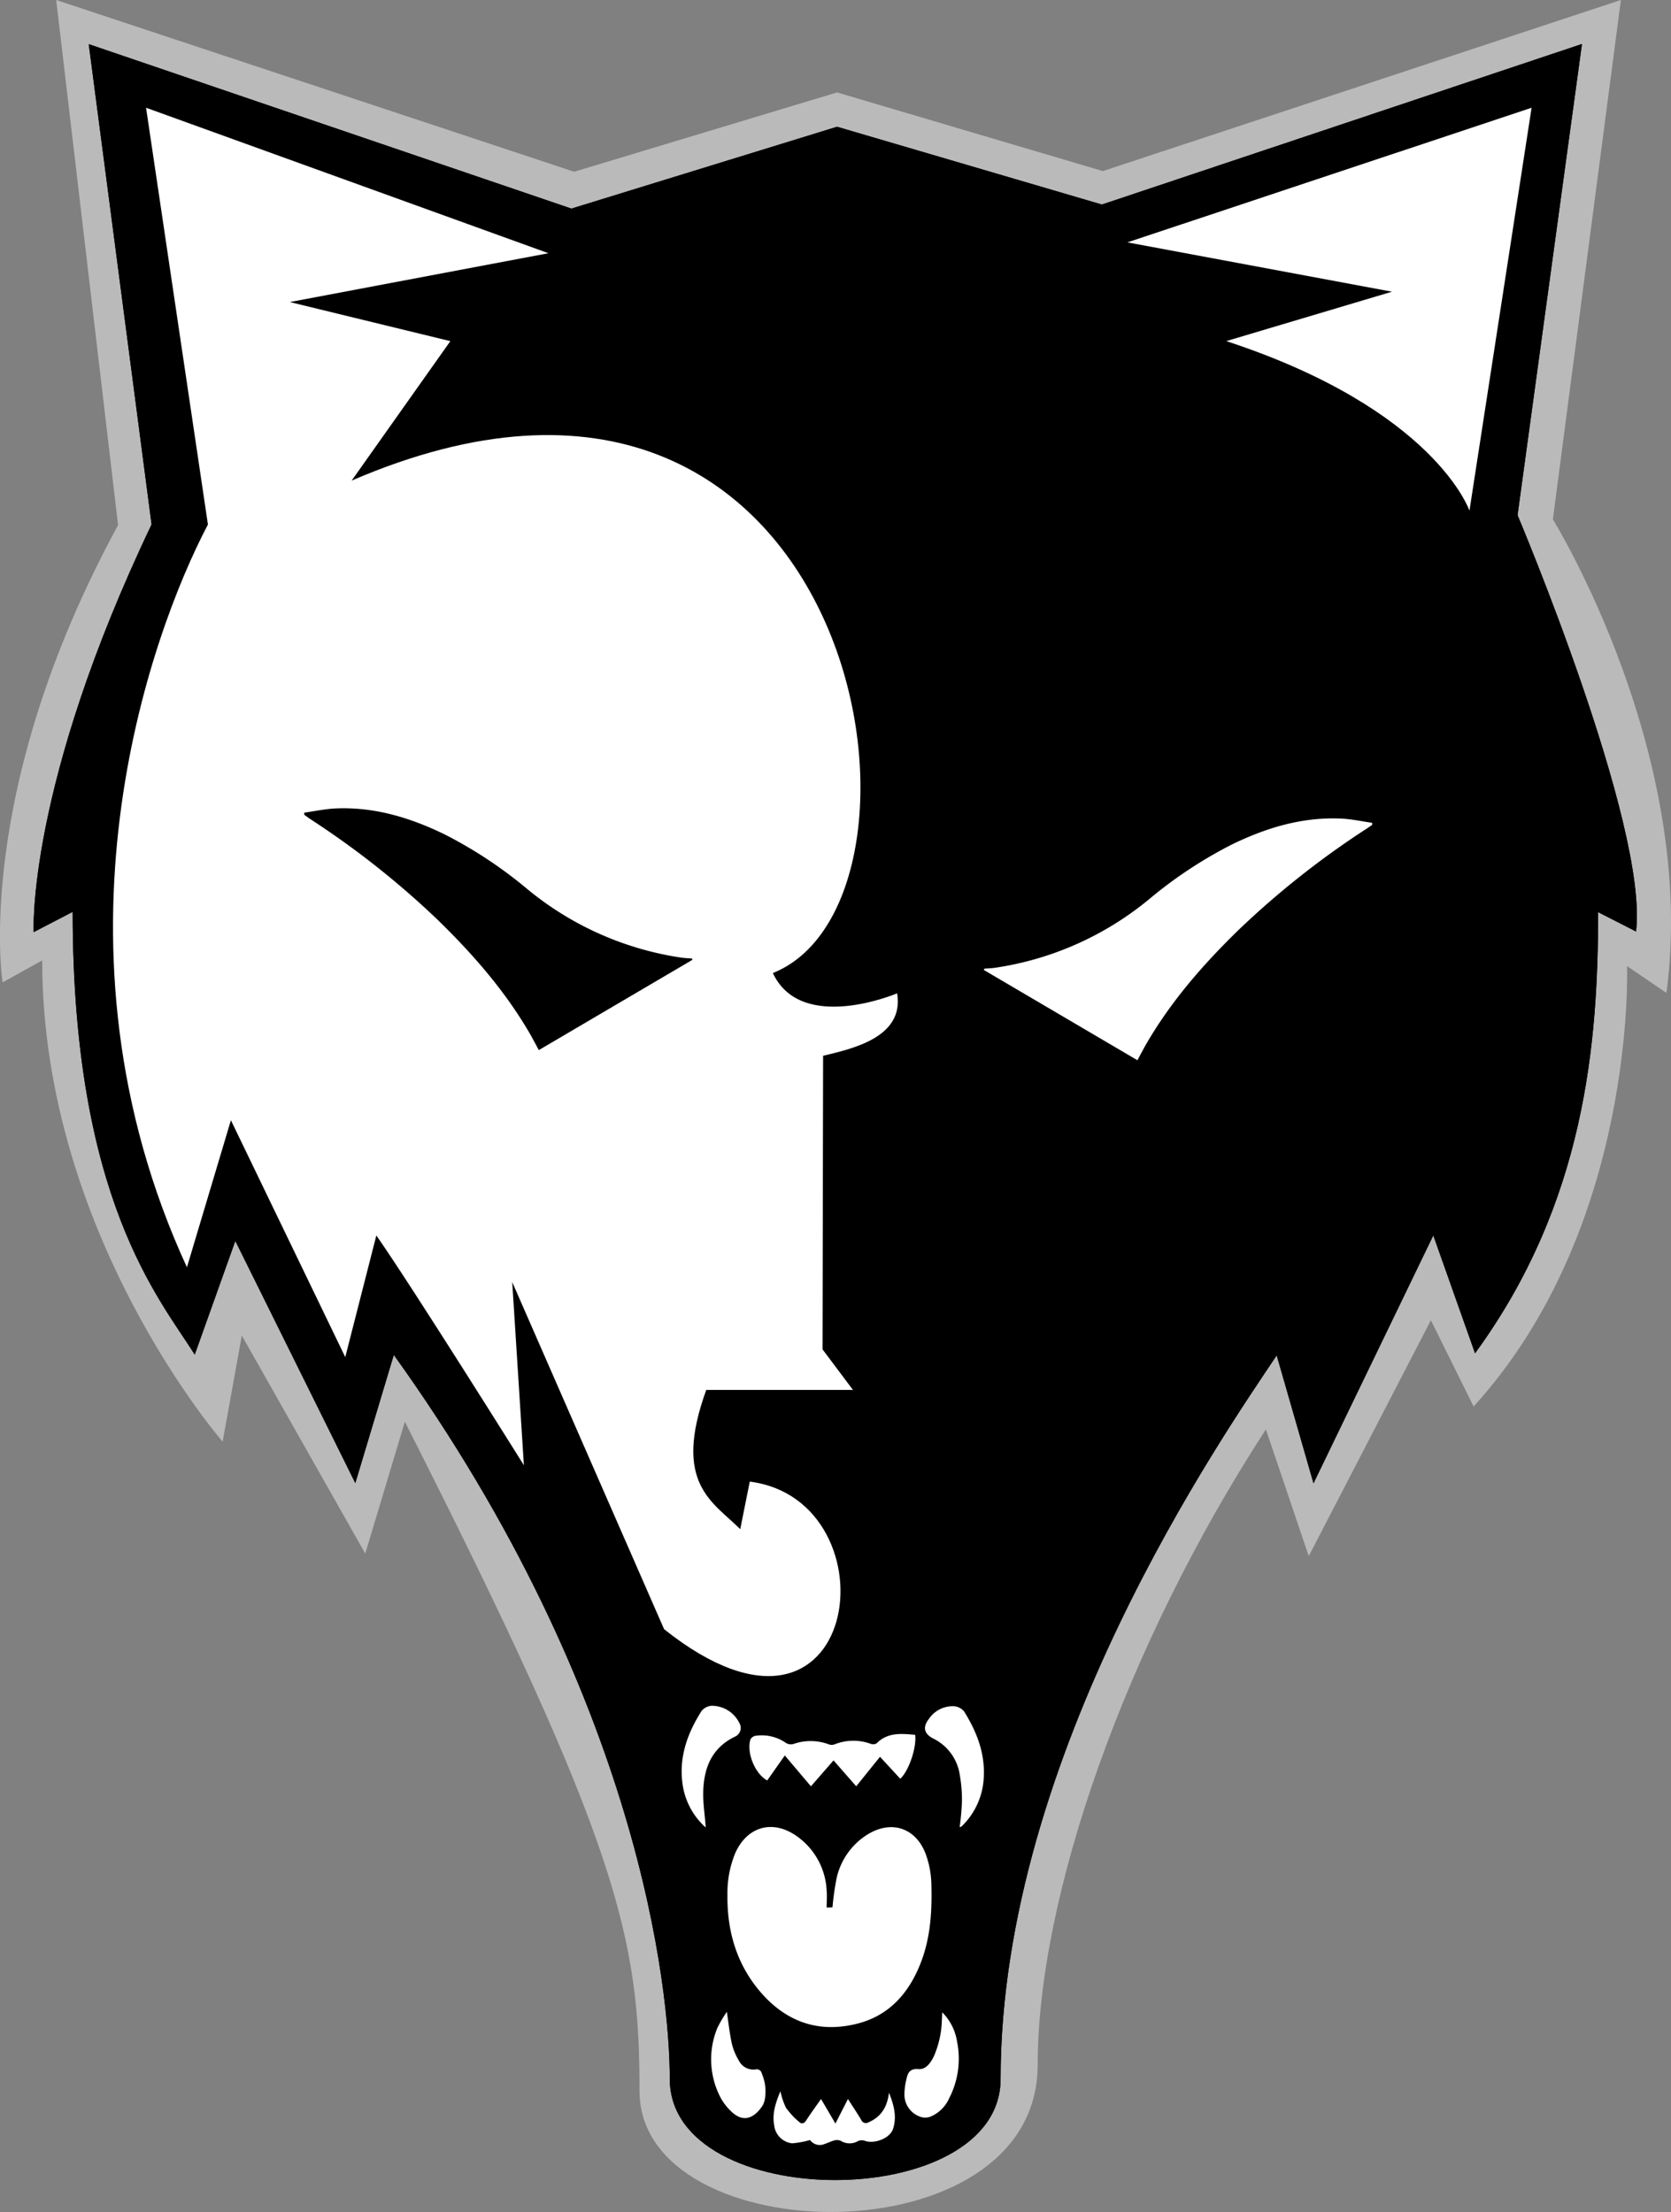 <svg xmlns="http://www.w3.org/2000/svg" viewBox="0 0 329.49 436.28"><rect x="0" y="0" width="329.49" height="436.28" fill="#808080" stroke="none"/><defs><style>.cls-1{fill:#bababa;}.cls-2{fill:#fff;}</style></defs><title>Asset 4</title><g id="Layer_2" data-name="Layer 2"><g id="Layer_1-2" data-name="Layer 1"><path class="cls-1" d="M165.05,18.23l52.41,15.51L319.61,0,306.2,102.43s28.68,46.3,22.39,93.39l-7.77-5.29s1.95,51.48-30.25,86.85l-8.43-17L258.06,306.9l-8.45-25c-28,43.11-45,92.41-45,125.31,0,38.58-78.51,37.06-78.51,5.18,0-30.14-3.92-48.43-46.27-132l-7.81,26-24.34-43-3.78,20.93S8.32,243.49,8.32,189.41L.51,193.75s-6-37.27,22.77-90.19L11.08,0,113.21,33.87Z"/><path d="M217.27,40.34,311.93,8.68l-12.7,92.92s25.85,61.18,23.37,82.11l-7.48-3.82c0,25.75-2.54,57.25-24.27,87l-8.23-23.25L259,292.53l-7.26-25.23C241.33,282.92,197.3,346,197.3,410c0,26.59-65.23,26.59-65.23,0,0-17.41-5.89-75.17-54.42-142.79l-7.59,25.28L46.4,244.73l-8,22.42c-7-11.13-24.07-30.63-24.07-87.32l-7.69,4s-1.44-28.66,23.25-80.4L17.5,8.71l95.17,32.43L165.05,25Z"/><path class="cls-2" d="M74.21,243.65l-6.13,24L45.53,220.93l-8.67,29C7.66,186.53,29.44,125.42,41,103.45l-12.2-82.2,79.34,28.69-51,9.63,31.66,7.71L69.34,94.78c100.06-43.13,120,82.39,83.05,97.12,5.63,12.05,24.51,4,24.51,4,1.48,8.84-9.25,11-14.6,12.32l-.11,57.9,6,8H139.26c-6.7,18.48,1.29,22.05,6.7,27.46l1.88-9.38c29.21,3.72,22,60.05-16.89,29.11L101,252.85l2.3,36.12S81.54,254.17,74.21,243.65Z"/><path d="M136.52,189.3l-30.28,17.8c-.52-1-1-1.86-1.46-2.72-4.91-8.62-11.33-16-18.41-22.91A171.25,171.25,0,0,0,61,161.42L60,160.69v-.42c2.05-.29,4.1-.73,6.16-.83,7.66-.34,14.76,1.82,21.56,5.14a86.44,86.44,0,0,1,16.16,10.68,61.88,61.88,0,0,0,30.46,13.6c.71.1,1.42.12,2.13.18Z"/><path class="cls-2" d="M194,191.3l30.28,17.8c.52-1,1-1.86,1.46-2.72,4.91-8.62,11.33-16,18.41-22.91a171.25,171.25,0,0,1,25.35-20.06l1.06-.72v-.42c-2.05-.29-4.1-.74-6.16-.83-7.66-.34-14.76,1.82-21.56,5.14a86.44,86.44,0,0,0-16.16,10.68,61.88,61.88,0,0,1-30.46,13.6c-.71.1-1.42.12-2.13.18Z"/><path class="cls-2" d="M222.3,47.8,302,21.25l-12.25,79.46s-6.79-19.93-47.95-33.44l32.67-9.74Z"/><path class="cls-2" d="M163,376.19c.3,0,.49,0,.68,0a4.27,4.27,0,0,0,.47-.05,54.75,54.75,0,0,1,.81-5.72,13.62,13.62,0,0,1,5.85-8.47c4.87-3.17,9.93-1.52,11.83,4a18.43,18.43,0,0,1,1,5.38c.16,5.21-.09,10.4-1.93,15.36-2.33,6.28-6.41,11-13.12,12.52-8.16,1.91-14.71-1.13-19.66-7.61-4-5.26-5.59-11.41-5.49-18a20.61,20.61,0,0,1,1.51-8.07c2.32-5.29,7.35-6.76,12.1-3.45A13.94,13.94,0,0,1,163,372.83C163.1,373.9,163,375,163,376.19Z"/><path class="cls-2" d="M177.52,350.8l-4-4.33-4.69,5.82-4.47-5.11-4.46,5.11-5.15-6.08-3.47,4.93c-2.42-1.32-4.14-5.52-3.29-8.14a1.46,1.46,0,0,1,1.06-.68,8.29,8.29,0,0,1,5.92,1.42,1.91,1.91,0,0,0,1.47.21,10.27,10.27,0,0,1,7,.07,1.66,1.66,0,0,0,1.12,0,10,10,0,0,1,7.15-.1,1.37,1.37,0,0,0,1.13-.09c2.2-2.23,4.9-1.93,7.61-1.69C180.78,344.67,179.17,349.3,177.52,350.8Z"/><path class="cls-2" d="M159.73,422.05a18.25,18.25,0,0,1-3.53.65,4,4,0,0,1-3.54-3.53c-.44-2.34.28-4.46,1.22-6.74a14.43,14.43,0,0,0,1.1,3.26,15.46,15.46,0,0,0,2.63,2.82c.48.45,1,.26,1.36-.34.91-1.4,1.89-2.74,2.92-4.21l2.84,4.84,2.47-4.84c.93,1.46,1.82,2.77,2.62,4.13a1,1,0,0,0,1.47.45c2.56-1.1,3.69-3.17,4-5.83.92,2.32,1.62,4.69.79,7.17-.63,1.87-3.68,3-5.57,2.32a1.81,1.81,0,0,0-1.33.06,3.29,3.29,0,0,1-3.41-.06,1.88,1.88,0,0,0-1.25-.07c-.65.16-1.26.49-1.9.69A2.36,2.36,0,0,1,159.73,422.05Z"/><path class="cls-2" d="M189.23,360.32a50.22,50.22,0,0,0,.45-5.1,29,29,0,0,0-.52-5.69,9.52,9.52,0,0,0-5.18-6.68c-1.77-.93-2.07-2.22-.86-3.79a5.66,5.66,0,0,1,5-2.56,2.88,2.88,0,0,1,2,1.05c2.48,4,4.13,8.2,3.86,13a14.3,14.3,0,0,1-4.07,9.35,4.25,4.25,0,0,1-.44.4C189.41,360.32,189.32,360.31,189.23,360.32Z"/><path class="cls-2" d="M139.15,360.41a14.06,14.06,0,0,1-4.62-9c-.6-5.17,1.12-9.76,3.82-14a2.86,2.86,0,0,1,1.92-1,6.05,6.05,0,0,1,5.5,3.37,1.88,1.88,0,0,1-.9,2.74c-4.67,2.29-6.15,6.36-6.21,11.15C138.63,355.85,139,358,139.15,360.41Z"/><path class="cls-2" d="M143.32,396.77c.35,2.35.56,4.36,1,6.33a12,12,0,0,0,1.37,3.29,3.21,3.21,0,0,0,3.3,1.74,1,1,0,0,1,1.22.8,9,9,0,0,1,.59,5.15,4,4,0,0,1-.46,1.22c-1.52,2.29-3.67,3.5-6.11,1.15a10.69,10.69,0,0,1-2.27-3,16.27,16.27,0,0,1-.53-13.46A24.13,24.13,0,0,1,143.32,396.77Z"/><path class="cls-2" d="M185.79,396.86a10.43,10.43,0,0,1,2.92,5.76,17,17,0,0,1-1.54,11.17,7,7,0,0,1-3.77,3.68,3,3,0,0,1-1.92,0,4.64,4.64,0,0,1-3.14-4.63,12.35,12.35,0,0,1,.35-2.6c.27-1.28.57-2.33,2.41-2.18,1.47.12,2.35-1.17,3-2.43a19.07,19.07,0,0,0,1.62-7.31C185.75,397.92,185.76,397.52,185.79,396.86Z"/><path d="M217.27,40.34,311.93,8.68l-12.7,92.92s25.85,61.18,23.37,82.11l-7.48-3.82c0,25.75-2.54,57.25-24.27,87l-8.23-23.25L259,292.53l-7.26-25.23C241.33,282.92,197.3,346,197.3,410c0,26.59-65.23,26.59-65.23,0,0-17.41-5.89-75.17-54.42-142.79l-7.59,25.28L46.4,244.73l-8,22.42c-7-11.13-24.07-30.63-24.07-87.32l-7.69,4s-1.44-28.66,23.25-80.4L17.5,8.71l95.17,32.43L165.05,25Z"/><path class="cls-2" d="M74.21,243.65l-6.13,24L45.53,220.93l-8.67,29C7.66,186.53,29.44,125.42,41,103.45l-12.2-82.2,79.34,28.69-51,9.63,31.66,7.71L69.34,94.78c100.06-43.13,120,82.39,83.05,97.12,5.63,12.05,24.51,4,24.51,4,1.48,8.84-9.25,11-14.6,12.32l-.11,57.9,6,8H139.26c-6.7,18.48,1.29,22.05,6.7,27.46l1.88-9.38c29.21,3.72,22,60.05-16.89,29.11L101,252.85l2.3,36.12S81.54,254.17,74.21,243.65Z"/><path d="M136.52,189.3l-30.28,17.8c-.52-1-1-1.86-1.46-2.72-4.91-8.62-11.33-16-18.41-22.91A171.25,171.25,0,0,0,61,161.42L60,160.69v-.42c2.05-.29,4.1-.73,6.16-.83,7.66-.34,14.76,1.82,21.56,5.14a86.44,86.44,0,0,1,16.16,10.68,61.88,61.88,0,0,0,30.46,13.6c.71.1,1.42.12,2.13.18Z"/><path class="cls-2" d="M194,191.3l30.28,17.8c.52-1,1-1.86,1.46-2.72,4.91-8.62,11.33-16,18.41-22.91a171.25,171.25,0,0,1,25.35-20.06l1.06-.72v-.42c-2.05-.29-4.1-.74-6.16-.83-7.66-.34-14.76,1.82-21.56,5.14a86.44,86.44,0,0,0-16.16,10.68,61.88,61.88,0,0,1-30.46,13.6c-.71.1-1.42.12-2.13.18Z"/><path class="cls-2" d="M222.3,47.8,302,21.25l-12.25,79.46s-6.79-19.93-47.95-33.44l32.67-9.74Z"/><path class="cls-2" d="M163,376.19c.3,0,.49,0,.68,0a4.27,4.27,0,0,0,.47-.05,54.75,54.75,0,0,1,.81-5.72,13.62,13.62,0,0,1,5.85-8.47c4.87-3.17,9.93-1.52,11.83,4a18.43,18.43,0,0,1,1,5.38c.16,5.21-.09,10.4-1.93,15.36-2.33,6.28-6.41,11-13.12,12.52-8.16,1.91-14.71-1.13-19.66-7.61-4-5.26-5.59-11.41-5.49-18a20.61,20.61,0,0,1,1.51-8.07c2.32-5.29,7.35-6.76,12.1-3.45A13.94,13.94,0,0,1,163,372.83C163.1,373.9,163,375,163,376.19Z"/><path class="cls-2" d="M177.52,350.8l-4-4.33-4.69,5.82-4.47-5.11-4.46,5.11-5.15-6.08-3.47,4.93c-2.42-1.32-4.14-5.52-3.29-8.14a1.46,1.46,0,0,1,1.06-.68,8.29,8.29,0,0,1,5.92,1.42,1.91,1.91,0,0,0,1.47.21,10.27,10.27,0,0,1,7,.07,1.66,1.66,0,0,0,1.12,0,10,10,0,0,1,7.15-.1,1.37,1.37,0,0,0,1.13-.09c2.2-2.23,4.9-1.93,7.61-1.69C180.78,344.67,179.17,349.3,177.52,350.8Z"/><path class="cls-2" d="M159.73,422.05a18.25,18.25,0,0,1-3.53.65,4,4,0,0,1-3.54-3.53c-.44-2.34.28-4.46,1.22-6.74a14.43,14.43,0,0,0,1.1,3.26,15.46,15.46,0,0,0,2.63,2.82c.48.45,1,.26,1.36-.34.91-1.4,1.89-2.74,2.92-4.21l2.84,4.84,2.47-4.84c.93,1.46,1.82,2.77,2.62,4.13a1,1,0,0,0,1.47.45c2.56-1.1,3.69-3.17,4-5.83.92,2.32,1.62,4.69.79,7.17-.63,1.87-3.68,3-5.57,2.32a1.81,1.81,0,0,0-1.33.06,3.29,3.29,0,0,1-3.41-.06,1.88,1.88,0,0,0-1.25-.07c-.65.16-1.26.49-1.9.69A2.36,2.36,0,0,1,159.73,422.05Z"/><path class="cls-2" d="M189.23,360.32a50.22,50.22,0,0,0,.45-5.1,29,29,0,0,0-.52-5.69,9.52,9.52,0,0,0-5.18-6.68c-1.77-.93-2.07-2.22-.86-3.79a5.66,5.66,0,0,1,5-2.56,2.88,2.88,0,0,1,2,1.05c2.48,4,4.13,8.2,3.86,13a14.3,14.3,0,0,1-4.07,9.35,4.25,4.25,0,0,1-.44.4C189.41,360.32,189.32,360.31,189.23,360.32Z"/><path class="cls-2" d="M139.15,360.41a14.06,14.06,0,0,1-4.62-9c-.6-5.17,1.12-9.76,3.82-14a2.86,2.86,0,0,1,1.92-1,6.05,6.05,0,0,1,5.5,3.37,1.88,1.88,0,0,1-.9,2.74c-4.67,2.29-6.15,6.36-6.21,11.15C138.63,355.85,139,358,139.15,360.41Z"/><path class="cls-2" d="M143.32,396.77c.35,2.35.56,4.36,1,6.33a12,12,0,0,0,1.37,3.29,3.21,3.21,0,0,0,3.3,1.74,1,1,0,0,1,1.22.8,9,9,0,0,1,.59,5.15,4,4,0,0,1-.46,1.22c-1.52,2.29-3.67,3.5-6.11,1.15a10.69,10.69,0,0,1-2.27-3,16.27,16.27,0,0,1-.53-13.46A24.13,24.13,0,0,1,143.32,396.77Z"/><path class="cls-2" d="M185.79,396.86a10.43,10.43,0,0,1,2.92,5.76,17,17,0,0,1-1.54,11.17,7,7,0,0,1-3.77,3.68,3,3,0,0,1-1.92,0,4.64,4.64,0,0,1-3.14-4.63,12.35,12.35,0,0,1,.35-2.6c.27-1.28.57-2.33,2.41-2.18,1.47.12,2.35-1.17,3-2.43a19.07,19.07,0,0,0,1.62-7.31C185.75,397.92,185.76,397.52,185.79,396.86Z"/></g></g></svg>